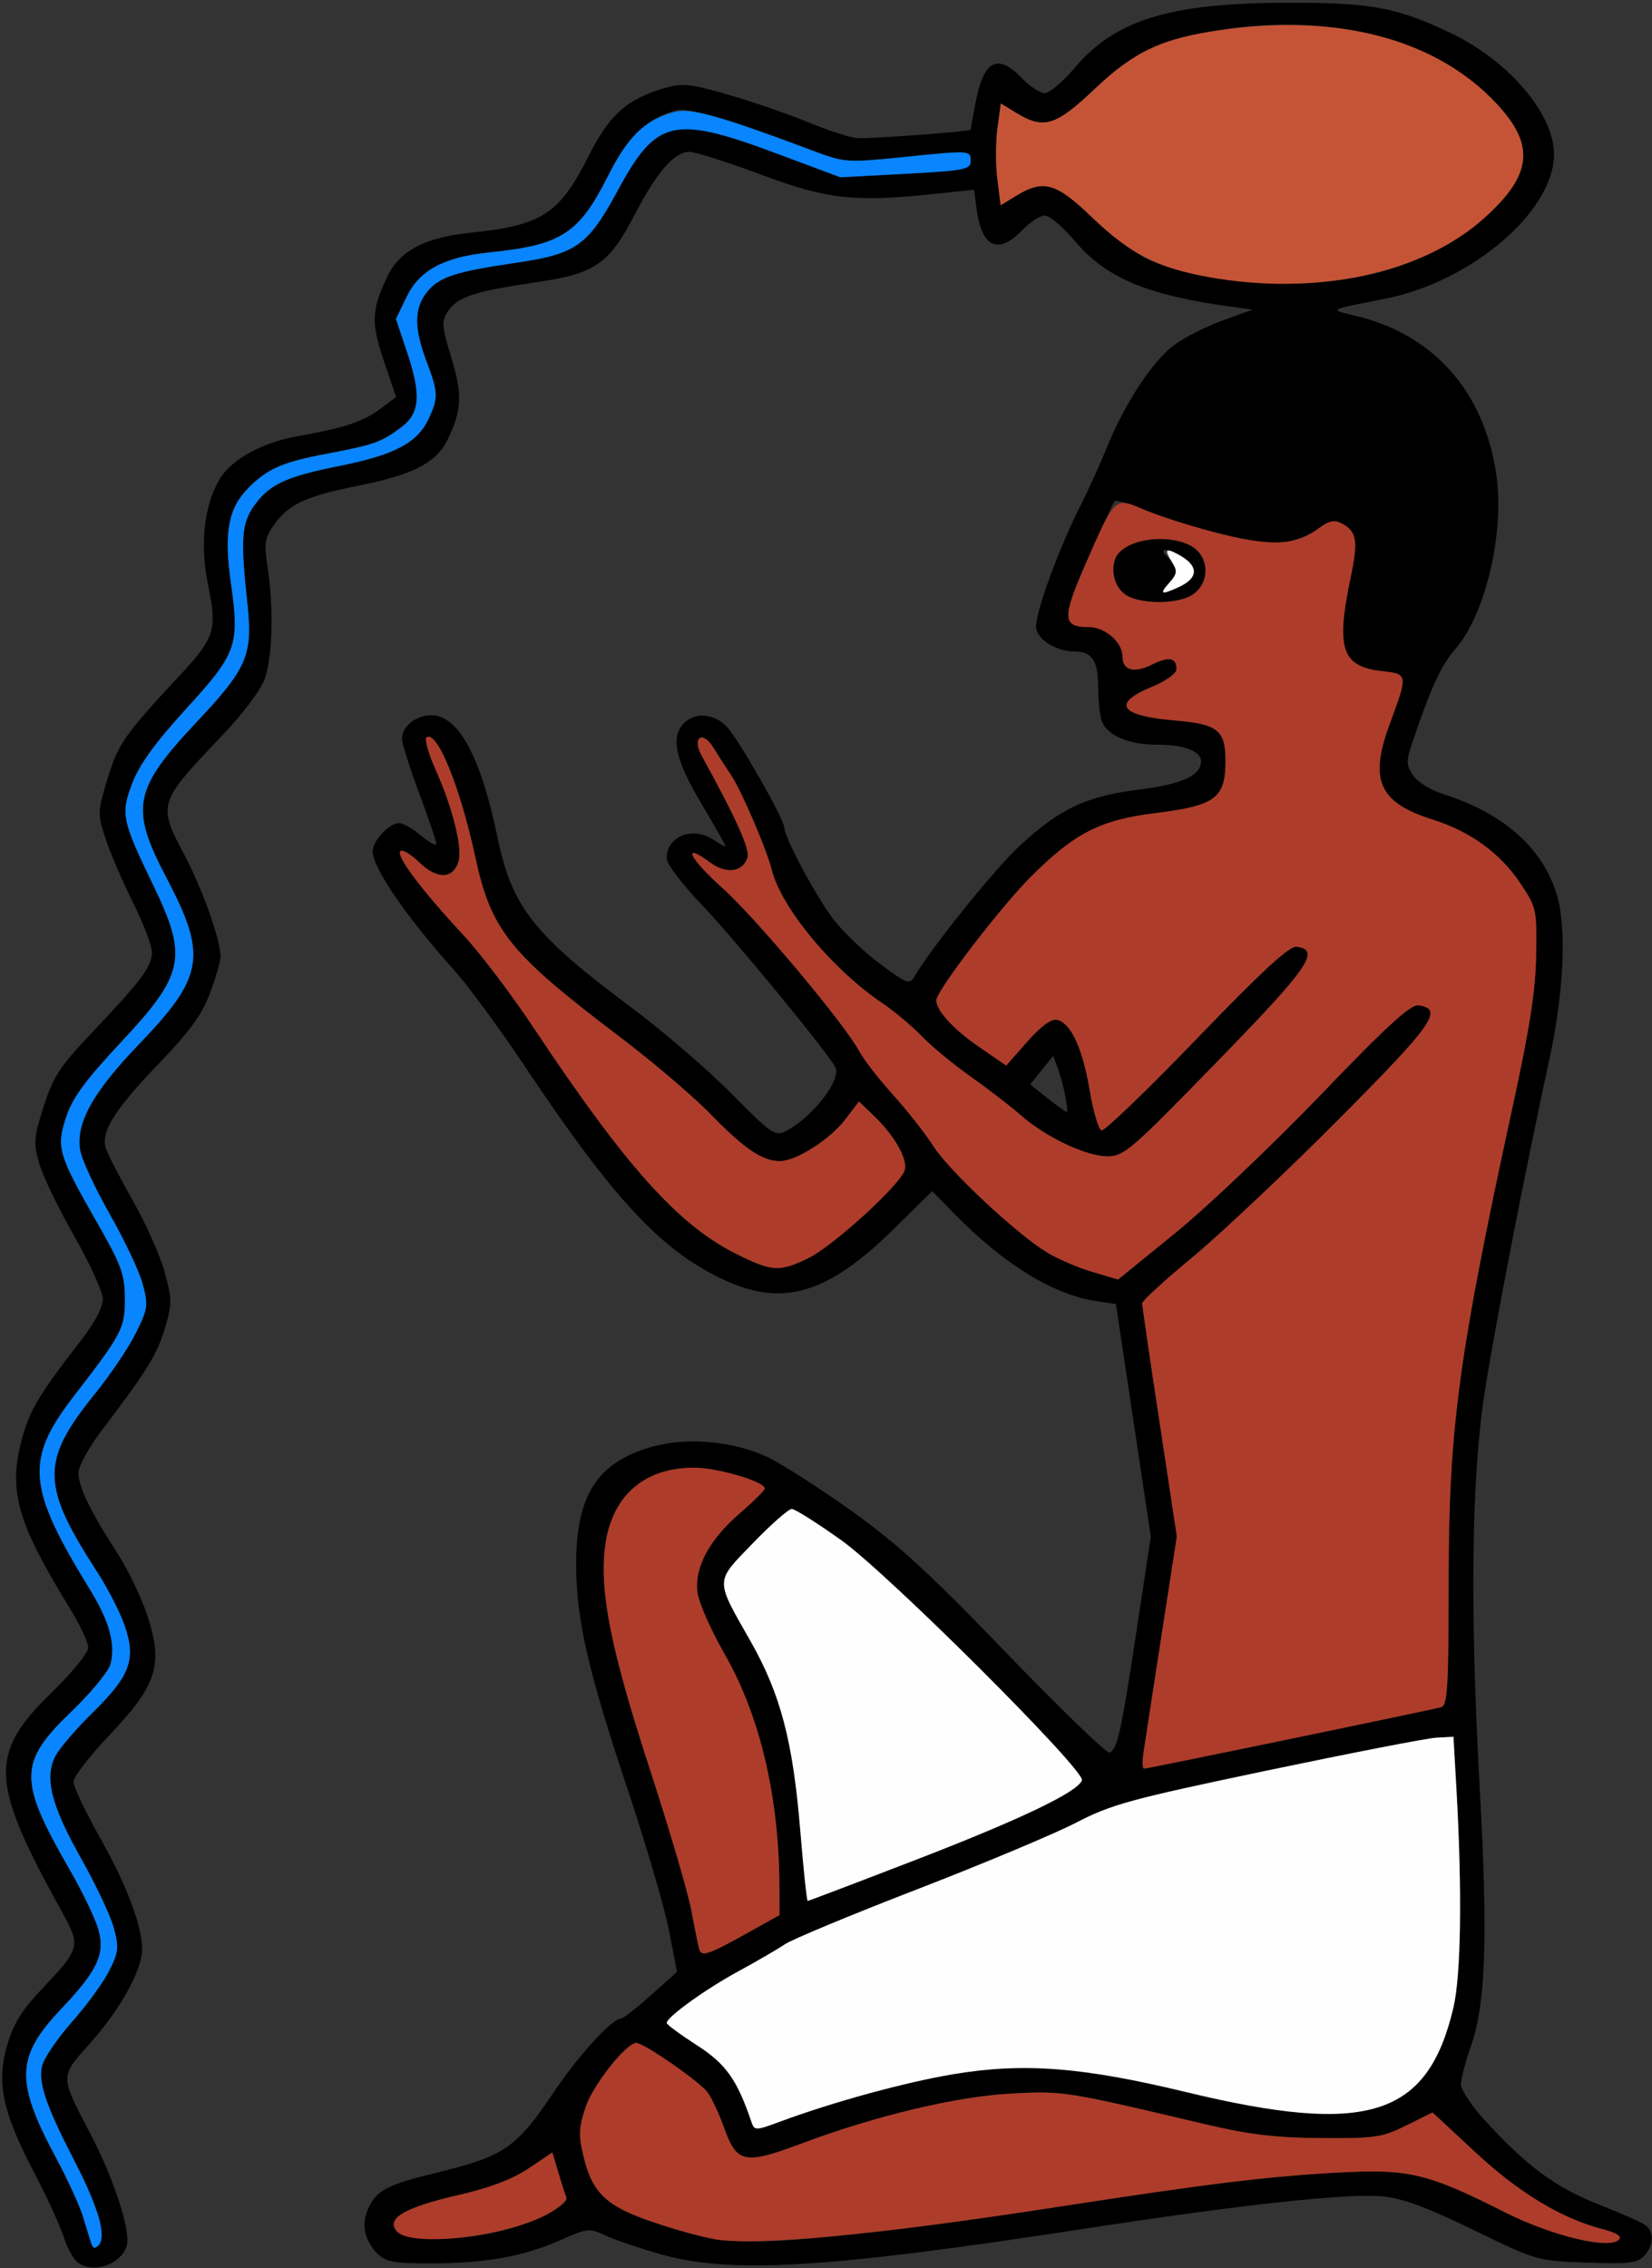 <?xml version="1.0" encoding="UTF-8" standalone="no"?>
<!DOCTYPE svg PUBLIC "-//W3C//DTD SVG 1.1//EN"
"http://www.w3.org/Graphics/SVG/1.1/DTD/svg11.dtd">
<svg width="437px" height="600px"
xmlns="http://www.w3.org/2000/svg" version="1.1">
<rect width="100%" height="100%" fill="#333333" stroke="none"/>
<g transform="translate(0000, 0000) scale(1, 1)">
<path fill="#000000" stroke="none" d="
M 20.49 598.38
C 19.36 597.49 17.70 594.43 16.81 591.58
C 15.91 588.73 12.41 581.12 9.04 574.68
C 0.66 558.69 -0.99 550.94 1.88 541.06
C 3.54 535.35 5.73 531.77 10.94 526.26
C 21.40 515.21 21.47 514.86 16.13 505.22
C -2.70 471.23 -3.00 463.87 13.81 447.55
C 19.11 442.39 23.34 437.20 23.34 435.81
C 23.34 434.44 21.20 429.86 18.60 425.62
C 4.67 403.01 2.20 394.56 5.65 381.24
C 7.75 373.13 10.04 369.25 21.37 354.63
C 25.00 349.96 27.22 345.76 27.21 343.62
C 27.19 341.73 23.77 334.19 19.59 326.88
C 15.42 319.57 11.24 310.90 10.33 307.62
C 8.82 302.24 8.95 300.76 11.59 292.56
C 14.12 284.71 15.87 282.05 24.52 272.94
C 37.44 259.33 40.20 255.63 40.20 251.84
C 40.20 250.15 37.94 244.25 35.19 238.74
C 32.44 233.24 29.18 225.65 27.94 221.88
C 25.77 215.25 25.78 214.79 28.46 205.96
C 31.26 196.73 32.90 194.40 47.60 178.61
C 56.85 168.69 57.50 166.60 55.03 154.69
C 52.84 144.12 53.96 133.81 58.02 126.86
C 61.12 121.57 69.27 117.06 78.83 115.36
C 91.20 113.17 96.02 111.55 100.70 108.08
L 104.79 105.02
L 101.59 95.60
C 98.10 85.32 98.24 81.89 102.55 73.00
C 105.81 66.27 112.48 62.79 124.49 61.56
C 143.33 59.64 148.00 56.60 155.69 41.30
C 161.21 30.34 165.85 26.19 175.84 23.29
C 180.52 21.93 182.54 22.13 192.69 25.06
C 199.05 26.89 208.62 30.19 213.96 32.40
C 219.30 34.61 225.14 36.48 226.93 36.56
C 230.64 36.71 256.75 34.77 256.75 34.33
C 256.75 34.17 257.34 30.96 258.05 27.20
C 260.20 15.89 263.87 13.96 270.37 20.73
C 272.42 22.87 275.12 24.62 276.37 24.62
C 277.62 24.62 281.16 21.64 284.23 18.00
C 294.94 5.31 309.26 0.86 339.74 0.73
C 362.39 0.63 369.23 1.87 383.43 8.58
C 398.99 15.93 411.07 30.01 411.07 40.82
C 411.07 55.90 389.25 74.54 366.33 79.04
C 351.07 82.03 351.43 81.82 358.55 83.52
C 379.07 88.43 392.35 103.23 395.74 124.98
C 398.15 140.48 393.05 162.49 384.90 171.77
C 381.27 175.90 378.50 181.89 373.77 195.90
C 371.92 201.40 371.92 202.25 373.76 205.05
C 374.87 206.75 378.32 208.94 381.43 209.92
C 397.81 215.09 408.24 224.35 411.92 237.01
C 414.48 245.81 413.63 262.94 409.78 280.56
C 403.69 308.44 395.30 351.59 392.70 368.50
C 389.22 391.05 388.81 425.82 391.46 473.56
C 393.61 512.32 393.00 530.18 389.18 541.00
C 387.66 545.25 386.44 549.91 386.47 551.37
C 386.49 552.80 389.27 557.02 392.63 560.70
C 403.83 572.95 411.35 578.54 422.80 583.06
C 428.83 585.43 434.48 587.96 435.38 588.67
C 437.65 590.46 437.40 594.23 434.82 596.81
C 433.01 598.63 430.53 598.90 419.58 598.48
C 406.59 598.00 406.45 597.97 389.67 589.80
C 377.27 583.79 370.92 581.44 365.68 580.96
C 356.28 580.11 328.50 583.13 287.12 589.49
C 218.40 600.06 193.24 601.57 174.50 596.20
C 168.84 594.58 162.30 592.34 159.98 591.24
C 155.96 589.32 155.35 589.39 148.22 592.56
C 138.58 596.85 128.22 598.70 113.88 598.70
C 104.22 598.70 102.04 598.30 99.89 596.15
C 96.20 592.47 95.43 587.94 97.73 583.48
C 99.93 579.24 102.88 577.78 115.41 574.73
C 133.36 570.38 136.55 568.19 146.44 553.48
C 153.25 543.37 161.90 533.94 164.40 533.90
C 164.92 533.88 168.43 531.12 172.21 527.74
L 179.08 521.60
L 176.98 510.67
C 175.81 504.66 170.86 487.75 165.96 473.09
C 155.60 442.10 152.46 428.41 152.41 414.04
C 152.34 395.68 157.86 386.94 172.15 382.78
C 181.44 380.09 193.58 381.07 202.74 385.28
C 206.41 386.97 216.43 393.36 225.00 399.47
C 237.51 408.43 245.63 415.85 266.32 437.33
C 280.50 452.02 292.71 463.83 293.48 463.58
C 295.54 462.89 296.63 457.97 300.71 430.98
L 304.42 406.44
L 299.81 375.69
L 295.19 344.93
L 289.90 344.14
C 278.63 342.45 265.56 334.42 252.64 321.24
L 246.60 315.07
L 236.43 325.08
C 218.90 342.34 206.98 345.86 191.26 338.42
C 174.77 330.63 162.31 317.24 138.83 282.05
C 132.24 272.18 123.84 260.75 120.16 256.65
C 107.54 242.62 98.62 229.61 98.58 225.16
C 98.55 222.44 103.00 217.71 105.58 217.71
C 106.60 217.71 109.22 219.23 111.42 221.07
C 113.62 222.91 115.41 223.87 115.41 223.18
C 115.41 222.51 113.37 216.48 110.87 209.79
C 108.38 203.09 106.35 196.64 106.33 195.45
C 106.33 192.14 109.98 189.20 114.10 189.20
C 121.26 189.20 127.18 200.14 131.63 221.60
C 135.46 239.96 141.16 247.21 167.01 266.50
C 175.36 272.73 187.29 282.98 193.51 289.30
C 203.95 299.87 205.07 300.65 207.78 299.25
C 215.02 295.53 222.82 285.38 220.91 282.14
C 218.03 277.24 193.95 248.01 185.85 239.56
C 180.39 233.87 176.36 228.54 176.36 227.03
C 176.36 221.04 183.45 218.41 189.04 222.32
C 190.62 223.43 191.92 224.10 191.92 223.81
C 191.92 223.53 189.00 218.40 185.43 212.40
C 178.59 200.89 177.33 194.90 180.99 191.24
C 183.95 188.27 189.03 188.75 192.31 192.29
C 195.55 195.78 207.48 216.75 207.48 218.94
C 207.48 221.37 215.32 236.15 220.02 242.59
C 222.47 245.95 228.07 251.40 232.49 254.72
C 239.73 260.16 240.64 260.51 241.82 258.45
C 246.16 250.91 263.00 229.97 269.76 223.71
C 280.41 213.86 287.30 210.62 301.36 208.85
C 312.75 207.41 317.70 205.14 317.70 201.36
C 317.70 198.66 313.23 196.98 306.06 196.98
C 298.18 196.98 292.40 194.33 291.30 190.22
C 290.86 188.59 290.49 184.60 290.48 181.36
C 290.47 174.82 288.81 172.35 284.44 172.35
C 279.76 172.35 274.91 169.56 274.12 166.41
C 273.36 163.43 279.85 145.46 286.22 132.92
C 288.04 129.30 291.09 122.57 292.98 117.93
C 297.63 106.57 304.80 95.68 310.48 91.35
C 313.05 89.38 318.79 86.46 323.24 84.84
L 331.32 81.91
L 324.83 81.01
C 303.12 77.97 292.48 73.43 284.23 63.64
C 281.16 60.00 277.62 57.02 276.37 57.02
C 275.12 57.02 272.42 58.77 270.37 60.91
C 264.12 67.43 259.71 65.47 258.39 55.59
L 257.66 50.19
L 247.16 51.29
C 225.92 53.53 218.79 52.73 201.23 46.16
C 192.45 42.87 183.94 40.17 182.35 40.17
C 178.38 40.17 173.75 45.50 167.89 56.79
C 161.09 69.89 157.44 72.39 141.69 74.68
C 125.58 77.04 120.99 78.56 118.53 82.29
C 116.75 85.02 116.81 86.14 119.38 94.55
C 122.35 104.32 122.18 108.36 118.52 116.06
C 115.55 122.31 109.55 125.49 95.32 128.36
C 80.84 131.26 76.46 133.27 72.55 138.75
C 70.01 142.32 69.82 143.59 70.80 150.10
C 72.40 160.67 72.10 173.49 70.10 179.37
C 69.06 182.45 64.50 188.53 58.42 194.92
C 41.79 212.37 41.68 212.77 48.84 226.26
C 53.50 235.04 58.33 248.59 58.34 252.97
C 58.35 254.19 57.10 258.57 55.55 262.69
C 53.40 268.44 50.26 272.77 42.12 281.22
C 30.33 293.48 26.65 299.30 27.96 303.63
C 28.44 305.20 31.64 311.43 35.09 317.49
C 38.54 323.56 42.34 332.06 43.53 336.40
C 45.52 343.66 45.53 344.84 43.64 351.30
C 41.60 358.22 38.95 362.50 26.91 378.36
C 23.47 382.87 20.75 387.86 20.75 389.61
C 20.75 393.29 23.94 399.85 31.12 410.95
C 33.95 415.33 37.54 422.85 39.10 427.67
C 43.21 440.44 41.46 445.81 28.93 458.99
C 23.72 464.46 19.45 470.01 19.45 471.30
C 19.45 472.60 22.62 479.29 26.49 486.16
C 33.56 498.70 37.62 509.48 37.59 515.68
C 37.57 521.08 31.90 531.38 24.07 540.19
C 15.69 549.65 15.68 548.58 24.21 565.01
C 29.53 575.27 33.66 587.26 33.70 592.55
C 33.74 598.19 25.08 602.01 20.49 598.38
M 26.52 587.83
C 26.04 585.23 23.00 578.01 19.79 571.79
C 12.20 557.08 10.11 551.02 11.10 546.54
C 11.54 544.54 15.11 539.26 19.02 534.83
C 22.94 530.41 27.39 524.29 28.90 521.26
C 31.36 516.35 31.48 515.11 30.11 509.99
C 29.27 506.83 25.38 498.56 21.46 491.62
C 13.49 477.46 11.67 470.16 14.69 464.42
C 15.78 462.38 20.20 457.22 24.53 452.97
C 34.38 443.30 35.98 439.02 33.09 430.32
C 31.93 426.80 28.58 420.25 25.66 415.74
C 10.81 392.85 10.74 386.42 25.10 368.68
C 29.15 363.69 34.00 356.48 35.91 352.65
C 39.12 346.19 39.25 345.28 37.76 339.69
C 36.89 336.39 32.96 328.07 29.05 321.20
C 25.13 314.32 21.60 306.67 21.20 304.20
C 20.03 297.06 24.56 288.91 36.68 276.30
C 53.98 258.30 54.89 252.84 43.99 232.12
C 34.34 213.78 35.30 208.77 51.79 191.22
C 65.47 176.68 66.91 173.34 65.42 159.50
C 63.59 142.69 63.89 138.44 67.21 133.78
C 71.28 128.07 75.53 126.10 90.14 123.17
C 104.35 120.31 110.37 117.12 113.32 110.90
C 115.99 105.28 115.95 103.83 112.82 95.59
C 109.52 86.93 109.54 81.58 112.84 77.38
C 116.06 73.28 120.30 71.87 136.53 69.50
C 152.39 67.18 155.50 64.98 163.38 50.44
C 173.71 31.33 178.08 30.35 206.13 40.85
L 222.27 46.89
L 239.52 45.97
C 255.20 45.12 256.75 44.83 256.75 42.61
C 256.75 39.73 256.78 39.73 238.09 41.64
C 224.40 43.02 223.31 42.96 215.91 40.19
C 193.56 31.80 182.17 28.39 179.03 29.16
C 171.44 31.00 166.10 36.10 160.87 46.48
C 153.18 61.79 148.52 64.82 129.67 66.74
C 117.43 68.00 111.01 71.42 107.55 78.56
L 104.74 84.38
L 107.47 92.50
C 111.53 104.48 111.18 109.31 106.01 113.13
C 100.72 117.05 98.99 117.64 86.30 120.05
C 74.68 122.27 70.87 123.93 65.78 128.99
C 60.40 134.37 59.20 140.81 61.06 154.03
C 63.42 170.73 62.74 172.72 49.25 187.49
C 41.00 196.54 36.88 202.24 34.99 207.19
C 31.90 215.27 32.25 216.98 40.38 233.81
C 49.83 253.33 48.95 257.60 31.64 276.09
C 22.55 285.82 19.18 290.42 17.52 295.44
C 14.83 303.49 15.38 305.34 25.61 323.25
C 32.13 334.67 32.99 336.98 33.03 343.44
C 33.07 351.34 32.37 352.69 19.61 369.21
C 6.55 386.10 7.15 393.40 23.77 420.41
C 28.92 428.79 30.59 434.80 29.24 440.16
C 28.76 442.07 24.08 447.76 18.83 452.81
C 4.84 466.26 4.80 470.92 18.50 494.66
C 21.72 500.23 25.05 507.15 25.93 510.06
C 27.93 516.74 25.95 521.09 16.16 531.42
C 4.18 544.08 3.96 550.51 14.86 570.84
C 17.92 576.54 21.12 583.54 21.98 586.39
C 24.72 595.50 24.63 595.35 26.06 593.91
C 26.86 593.12 27.05 590.60 26.52 587.83
M 233.41 590.16
C 243.05 589.09 263.76 586.24 279.45 583.80
C 319.44 577.62 335.36 575.66 354.01 574.67
C 372.71 573.65 377.60 574.82 398.21 585.23
C 410.48 591.42 425.60 595.06 428.22 592.44
C 429.12 591.55 427.72 590.64 423.86 589.63
C 412.96 586.77 401.86 580.07 390.33 569.35
L 378.95 558.78
L 371.99 562.22
C 365.58 565.39 363.83 565.65 349.47 565.56
C 337.35 565.46 330.62 564.66 319.00 561.93
C 281.74 553.13 281.35 553.06 267.78 553.76
C 253.15 554.51 231.79 559.58 211.85 567.06
C 196.90 572.64 194.93 572.24 191.53 562.81
C 190.26 559.26 188.32 555.08 187.24 553.54
C 185.29 550.77 170.37 540.39 168.32 540.39
C 165.65 540.39 156.87 551.49 154.92 557.35
C 153.11 562.81 153.01 564.80 154.34 570.31
C 156.68 580.10 160.38 583.59 172.79 587.79
C 191.10 593.97 196.92 594.21 233.41 590.16
M 132.01 590.25
C 141.06 588.13 150.72 583.22 149.82 581.21
C 149.50 580.50 148.54 577.54 147.69 574.64
L 146.12 569.35
L 139.85 573.56
C 135.56 576.45 129.69 578.68 121.18 580.64
C 107.07 583.90 102.13 586.78 104.91 590.14
C 107.18 592.86 120.73 592.92 132.01 590.25
M 226.28 554.71
C 258.78 544.95 277.68 544.67 313.81 553.39
C 361.80 564.97 377.65 559.96 384.47 531.03
C 386.48 522.48 386.80 500.35 385.29 473.65
L 384.48 459.40
L 379.94 459.64
C 377.44 459.78 357.32 463.70 335.21 468.32
C 298.96 475.93 293.98 477.28 284.63 482.14
C 278.93 485.09 260.02 493.01 242.63 499.74
C 225.24 506.46 209.49 513.01 207.62 514.29
C 205.75 515.56 200.23 518.77 195.34 521.43
C 186.70 526.11 176.34 533.57 176.37 535.10
C 176.37 535.52 179.96 538.16 184.34 540.98
C 192.07 545.96 194.99 550.08 198.84 561.45
C 199.57 563.59 200.01 563.56 206.47 561.15
C 210.23 559.75 219.15 556.85 226.28 554.71
M 198.08 511.09
L 206.18 506.57
L 206.17 499.18
C 206.14 475.52 201.05 453.85 191.72 437.61
C 188.12 431.34 184.88 424.00 184.51 421.32
C 183.62 414.67 187.57 407.26 195.79 400.20
C 199.36 397.11 202.29 394.21 202.29 393.73
C 202.29 391.89 189.76 388.21 183.54 388.22
C 170.25 388.24 161.72 395.83 160.06 409.14
C 158.56 421.11 161.65 436.52 171.86 467.82
C 177.07 483.86 182.05 500.77 182.90 505.40
C 183.76 510.03 184.69 514.61 184.97 515.57
C 185.56 517.70 187.30 517.10 198.08 511.09
M 242.71 491.77
C 269.98 481.23 285.18 473.95 286.20 470.90
C 287.07 468.29 234.99 416.31 222.62 407.47
C 216.20 402.88 210.28 399.14 209.44 399.14
C 208.59 399.14 203.98 403.21 199.17 408.18
C 189.05 418.65 189.08 417.47 198.56 434.15
C 206.49 448.10 209.77 460.65 211.71 484.34
C 212.54 494.50 213.42 502.81 213.66 502.81
C 213.91 502.81 226.98 497.84 242.71 491.77
M 341.35 459.97
C 362.22 455.65 380.18 451.87 381.24 451.56
C 382.90 451.09 383.19 446.24 383.20 418.26
C 383.22 377.74 385.80 358.67 400.24 292.22
C 404.71 271.65 406.20 261.98 406.35 252.56
C 406.53 240.35 406.44 239.99 401.99 233.39
C 396.71 225.58 388.85 219.90 378.96 216.79
C 364.85 212.35 362.13 206.41 367.51 191.79
C 372.53 178.12 372.57 178.33 365.20 177.47
C 354.96 176.28 353.36 171.38 357.22 153.05
C 359.31 143.09 358.94 140.60 354.99 138.49
C 352.92 137.39 351.61 137.69 348.47 140.01
C 346.32 141.60 342.16 143.17 339.23 143.49
C 333.21 144.17 316.22 140.20 303.67 135.20
C 299.16 133.40 295.20 132.19 294.88 132.53
C 294.55 132.86 291.38 139.70 287.82 147.73
C 280.82 163.56 280.85 165.87 288.03 165.87
C 292.36 165.87 296.95 169.89 296.95 173.69
C 296.95 177.36 300.00 178.15 304.84 175.74
C 309.25 173.55 311.22 173.95 311.22 177.03
C 311.22 178.15 308.43 180.14 304.73 181.67
C 293.92 186.16 296.20 189.36 311.09 190.60
C 322.11 191.52 324.18 193.21 324.18 201.20
C 324.18 211.19 321.58 213.11 305.30 215.13
C 291.01 216.91 284.23 220.39 272.72 231.89
C 264.69 239.91 247.68 262.13 247.68 264.61
C 247.68 267.30 252.24 272.28 258.95 276.89
L 266.16 281.86
L 271.68 275.59
C 275.25 271.53 278.05 269.46 279.55 269.75
C 283.22 270.45 286.36 277.17 288.24 288.32
C 289.19 293.94 290.60 298.74 291.36 299.00
C 292.13 299.26 303.48 288.35 316.57 274.76
C 333.91 256.78 341.09 250.15 342.99 250.41
C 349.46 251.29 346.32 255.84 321.90 280.91
C 299.00 304.44 297.33 305.88 292.84 305.86
C 287.19 305.83 276.44 300.69 269.89 294.89
C 267.30 292.60 261.38 288.05 256.75 284.77
C 252.12 281.49 246.29 276.67 243.79 274.06
C 241.28 271.44 236.62 267.52 233.41 265.36
C 220.11 256.37 206.62 240.09 204.13 230.02
C 202.77 224.55 196.00 208.85 193.28 204.86
C 192.02 203.02 189.98 199.84 188.74 197.81
C 185.86 193.09 182.96 195.05 185.63 199.90
C 194.68 216.35 198.43 224.67 197.74 226.81
C 196.49 230.73 192.11 231.30 187.78 228.10
C 180.16 222.47 182.42 227.13 191.06 234.84
C 199.89 242.73 223.67 271.11 227.34 278.13
C 228.41 280.17 232.43 285.36 236.28 289.63
C 240.12 293.91 244.93 300.04 246.96 303.24
C 251.06 309.68 268.85 326.33 276.89 331.24
C 279.72 332.98 285.13 335.30 288.90 336.41
L 295.76 338.45
L 310.94 326.10
C 319.30 319.32 336.55 302.90 349.31 289.65
C 366.99 271.24 373.15 265.62 375.24 265.92
C 382.02 266.89 379.18 270.93 353.81 296.38
C 340.02 310.24 322.74 326.51 315.43 332.57
C 308.12 338.62 302.14 344.09 302.14 344.73
C 302.14 345.37 304.20 359.51 306.73 376.15
L 311.31 406.39
L 307.21 432.89
C 304.95 447.47 302.83 461.29 302.49 463.61
C 302.14 465.93 302.20 467.82 302.63 467.82
C 303.05 467.82 320.48 464.28 341.35 459.97
M 213.79 332.81
C 220.28 329.68 238.05 313.48 239.29 309.58
C 240.21 306.67 236.65 300.39 231.05 295.04
L 227.21 291.37
L 223.64 296.07
C 219.55 301.41 210.60 307.13 206.32 307.13
C 201.67 307.13 196.96 303.95 188.03 294.78
C 183.40 290.02 172.60 280.82 164.04 274.34
C 134.68 252.09 129.93 246.18 125.71 226.64
C 121.70 208.08 115.67 193.27 112.85 195.01
C 112.22 195.41 113.33 199.36 115.33 203.81
C 119.74 213.63 122.41 224.42 121.28 227.94
C 119.82 232.59 115.59 232.65 110.88 228.09
C 108.54 225.82 106.28 224.53 105.85 225.21
C 104.93 226.70 111.73 235.67 122.68 247.44
C 127.04 252.12 135.44 263.22 141.36 272.14
C 165.41 308.36 179.43 324.01 194.59 331.58
C 204.22 336.40 206.13 336.52 213.79 332.81
M 281.82 289.96
C 281.37 287.64 280.46 284.29 279.80 282.51
L 278.59 279.27
L 275.56 283.05
L 272.51 286.83
L 277.13 290.50
C 279.67 292.52 281.95 294.17 282.18 294.17
C 282.43 294.17 282.26 292.28 281.82 289.96
M 360.22 73.11
C 372.99 70.50 384.42 65.05 392.61 57.69
C 405.83 45.82 406.28 37.78 394.44 25.94
C 378.12 9.64 350.09 2.99 320.15 8.33
C 306.12 10.83 298.95 14.45 289.03 24.01
C 279.41 33.30 276.06 34.28 268.85 29.88
L 264.75 27.38
L 263.86 33.89
C 263.37 37.46 263.35 43.52 263.83 47.34
L 264.70 54.29
L 268.84 51.77
C 276.06 47.37 279.39 48.32 289.03 57.63
C 293.80 62.23 300.57 67.26 304.05 68.80
C 317.78 74.88 342.42 76.77 360.22 73.11"/>
<path fill="#000000" stroke="none" d="
M 298.55 157.80
C 295.31 156.25 293.68 151.89 294.92 148.02
C 296.49 143.08 307.40 140.86 314.43 144.06
C 320.40 146.79 320.37 155.17 314.37 157.90
C 310.32 159.75 302.48 159.69 298.55 157.80
M 311.74 155.33
C 317.27 152.81 317.16 149.55 311.42 146.53
C 307.83 144.63 306.43 145.39 309.25 147.71
C 311.77 149.81 311.74 151.49 309.08 154.43
C 306.59 157.18 307.22 157.39 311.74 155.33"/>
<path fill="#c55436" stroke="none" d="
M 319.55 73.26
C 306.20 70.83 298.81 67.05 289.03 57.63
C 279.39 48.32 276.06 47.37 268.84 51.77
L 264.70 54.29
L 263.83 47.34
C 263.35 43.52 263.37 37.46 263.86 33.89
L 264.75 27.38
L 268.85 29.88
C 276.09 34.29 279.25 33.32 289.61 23.52
C 300.29 13.43 307.49 10.08 323.42 7.88
C 353.49 3.69 378.56 10.07 394.44 25.94
C 406.28 37.78 405.83 45.82 392.61 57.69
C 376.22 72.41 348.01 78.43 319.55 73.26"/>
<path fill="#0885ff" stroke="none" d="
M 24.13 593.42
C 23.81 592.41 22.84 589.24 21.98 586.39
C 21.12 583.54 17.92 576.54 14.86 570.84
C 3.96 550.51 4.18 544.08 16.16 531.42
C 25.95 521.09 27.93 516.74 25.93 510.06
C 25.05 507.15 21.72 500.23 18.50 494.66
C 4.80 470.92 4.84 466.26 18.83 452.81
C 24.08 447.76 28.76 442.07 29.24 440.16
C 30.59 434.80 28.92 428.79 23.77 420.41
C 7.15 393.40 6.55 386.10 19.61 369.21
C 32.37 352.69 33.07 351.34 33.03 343.44
C 32.99 336.98 32.13 334.67 25.61 323.25
C 15.38 305.34 14.83 303.49 17.52 295.44
C 19.18 290.42 22.55 285.82 31.64 276.09
C 48.95 257.60 49.83 253.33 40.38 233.81
C 32.25 216.98 31.90 215.27 34.99 207.19
C 36.88 202.24 41.00 196.54 49.25 187.49
C 62.74 172.72 63.42 170.73 61.06 154.03
C 59.20 140.81 60.40 134.37 65.78 128.99
C 70.87 123.93 74.68 122.27 86.30 120.05
C 98.99 117.64 100.72 117.05 106.01 113.13
C 111.18 109.31 111.53 104.48 107.47 92.50
L 104.74 84.38
L 107.55 78.56
C 111.01 71.42 117.43 68.00 129.67 66.74
C 148.49 64.82 153.18 61.79 160.82 46.60
C 166.12 36.06 170.52 31.79 178.24 29.66
C 182.67 28.43 190.14 30.52 215.91 40.19
C 223.31 42.96 224.40 43.02 238.09 41.64
C 256.78 39.73 256.75 39.73 256.75 42.61
C 256.75 44.83 255.20 45.12 239.52 45.97
L 222.27 46.89
L 206.13 40.85
C 178.08 30.35 173.71 31.33 163.38 50.44
C 155.50 64.98 152.39 67.18 136.53 69.50
C 120.30 71.87 116.06 73.28 112.84 77.38
C 109.54 81.58 109.52 86.93 112.82 95.59
C 115.95 103.83 115.99 105.28 113.32 110.90
C 110.37 117.12 104.35 120.31 90.14 123.17
C 75.53 126.10 71.28 128.07 67.21 133.78
C 63.89 138.44 63.59 142.69 65.42 159.50
C 66.91 173.34 65.47 176.68 51.79 191.22
C 35.30 208.77 34.34 213.78 43.99 232.12
C 54.89 252.84 53.98 258.30 36.68 276.30
C 24.56 288.91 20.03 297.06 21.20 304.20
C 21.60 306.67 25.13 314.32 29.05 321.20
C 32.96 328.07 36.89 336.39 37.76 339.69
C 39.25 345.28 39.12 346.19 35.91 352.65
C 34.00 356.48 29.15 363.69 25.10 368.68
C 10.74 386.42 10.81 392.85 25.66 415.74
C 28.58 420.25 31.93 426.80 33.09 430.32
C 35.98 439.02 34.38 443.30 24.53 452.97
C 20.20 457.22 15.78 462.38 14.69 464.42
C 11.67 470.16 13.49 477.46 21.46 491.62
C 25.38 498.56 29.27 506.83 30.11 509.99
C 31.48 515.11 31.36 516.35 28.90 521.26
C 27.39 524.29 22.94 530.41 19.02 534.83
C 15.11 539.26 11.54 544.54 11.10 546.54
C 10.11 551.02 12.20 557.08 19.79 571.79
C 26.05 583.90 28.27 591.71 26.06 593.91
C 25.14 594.83 24.53 594.69 24.13 593.42"/>
<path fill="#ae3c2a" stroke="none" d="
M 189.32 592.35
C 186.12 591.84 178.68 589.78 172.79 587.79
C 160.38 583.59 156.68 580.10 154.34 570.31
C 153.01 564.80 153.11 562.81 154.92 557.35
C 156.87 551.49 165.65 540.39 168.32 540.39
C 170.37 540.39 185.29 550.77 187.24 553.54
C 188.32 555.08 190.26 559.26 191.53 562.81
C 194.93 572.24 196.90 572.64 211.85 567.06
C 231.79 559.58 253.15 554.51 267.78 553.76
C 281.35 553.06 281.74 553.13 319.00 561.93
C 330.62 564.66 337.35 565.46 349.47 565.56
C 363.83 565.65 365.58 565.39 371.99 562.22
L 378.95 558.78
L 390.33 569.35
C 401.86 580.07 412.96 586.77 423.86 589.63
C 427.72 590.64 429.12 591.55 428.22 592.44
C 425.60 595.06 410.48 591.42 398.21 585.23
C 377.60 574.82 372.71 573.65 354.01 574.67
C 335.36 575.66 319.44 577.62 279.45 583.80
C 232.39 591.08 200.22 594.14 189.32 592.35"/>
<path fill="#ae3c2a" stroke="none" d="
M 104.91 590.14
C 102.13 586.78 107.07 583.90 121.18 580.64
C 129.69 578.68 135.56 576.45 139.85 573.56
L 146.12 569.35
L 147.69 574.64
C 148.54 577.54 149.50 580.50 149.82 581.21
C 150.14 581.92 148.10 583.81 145.29 585.42
C 134.39 591.64 108.65 594.65 104.91 590.14"/>
<path fill="#ae3c2a" stroke="none" d="
M 184.97 515.57
C 184.69 514.61 183.76 510.03 182.90 505.40
C 182.05 500.77 177.07 483.86 171.86 467.82
C 161.65 436.52 158.56 421.11 160.06 409.14
C 161.72 395.83 170.25 388.24 183.54 388.22
C 189.76 388.21 202.29 391.89 202.29 393.73
C 202.29 394.21 199.36 397.11 195.79 400.20
C 187.57 407.26 183.62 414.67 184.51 421.32
C 184.88 424.00 188.12 431.34 191.72 437.61
C 201.05 453.85 206.14 475.52 206.17 499.18
L 206.18 506.57
L 198.08 511.09
C 187.30 517.10 185.56 517.70 184.97 515.57"/>
<path fill="#ae3c2a" stroke="none" d="
M 302.49 463.61
C 302.83 461.29 304.95 447.47 307.21 432.89
L 311.31 406.39
L 306.73 376.15
C 304.20 359.51 302.14 345.37 302.14 344.73
C 302.14 344.09 308.12 338.62 315.43 332.57
C 322.74 326.51 340.02 310.24 353.81 296.38
C 379.18 270.93 382.02 266.89 375.24 265.92
C 373.15 265.62 366.99 271.24 349.31 289.65
C 336.55 302.90 319.30 319.32 310.94 326.10
L 295.76 338.45
L 288.90 336.41
C 285.13 335.30 279.72 332.98 276.89 331.24
C 268.85 326.33 251.06 309.68 246.96 303.24
C 244.93 300.04 240.12 293.91 236.28 289.63
C 232.43 285.36 228.41 280.17 227.34 278.13
C 223.67 271.11 199.89 242.73 191.06 234.84
C 182.42 227.13 180.16 222.47 187.78 228.10
C 192.11 231.30 196.49 230.73 197.74 226.81
C 198.43 224.67 194.68 216.35 185.63 199.90
C 182.96 195.05 185.86 193.09 188.74 197.81
C 189.98 199.84 192.02 203.02 193.28 204.86
C 196.00 208.85 202.77 224.55 204.13 230.02
C 206.62 240.09 220.11 256.37 233.41 265.36
C 236.62 267.52 241.28 271.44 243.79 274.06
C 246.29 276.67 252.12 281.49 256.75 284.77
C 261.38 288.05 267.30 292.60 269.89 294.89
C 276.44 300.69 287.19 305.83 292.84 305.86
C 297.33 305.88 299.00 304.44 321.90 280.91
C 346.32 255.84 349.46 251.29 342.99 250.41
C 341.09 250.15 333.91 256.78 316.57 274.76
C 303.48 288.35 292.13 299.26 291.36 299.00
C 290.60 298.74 289.19 293.94 288.24 288.32
C 286.36 277.17 283.22 270.45 279.55 269.75
C 278.05 269.46 275.25 271.53 271.68 275.59
L 266.16 281.86
L 258.95 276.89
C 252.24 272.28 247.68 267.30 247.68 264.61
C 247.68 262.13 264.69 239.91 272.72 231.89
C 284.23 220.39 291.01 216.91 305.30 215.13
C 321.58 213.11 324.18 211.19 324.18 201.20
C 324.18 193.21 322.11 191.52 311.09 190.60
C 296.20 189.36 293.92 186.16 304.73 181.67
C 308.43 180.14 311.22 178.15 311.22 177.03
C 311.22 173.95 309.25 173.55 304.84 175.74
C 300.00 178.15 296.95 177.36 296.95 173.69
C 296.95 169.89 292.36 165.87 288.03 165.87
C 280.98 165.87 280.87 163.54 287.28 148.90
C 294.89 131.49 294.94 131.44 302.37 134.72
C 305.63 136.16 314.02 138.87 321.03 140.73
C 335.58 144.60 342.51 144.41 348.47 140.01
C 351.61 137.69 352.92 137.39 354.99 138.49
C 358.94 140.60 359.31 143.09 357.22 153.05
C 353.36 171.38 354.96 176.28 365.20 177.47
C 372.57 178.33 372.53 178.12 367.51 191.79
C 362.13 206.41 364.85 212.35 378.96 216.79
C 388.85 219.90 396.71 225.58 401.99 233.39
C 406.44 239.99 406.53 240.35 406.35 252.56
C 406.20 261.98 404.71 271.65 400.24 292.22
C 385.80 358.67 383.22 377.74 383.20 418.26
C 383.19 446.24 382.90 451.09 381.24 451.56
C 378.67 452.29 303.62 467.82 302.63 467.82
C 302.20 467.82 302.14 465.93 302.49 463.61
M 314.37 157.90
C 320.37 155.17 320.40 146.79 314.43 144.06
C 307.40 140.86 296.49 143.08 294.92 148.02
C 293.68 151.89 295.31 156.25 298.55 157.80
C 302.48 159.69 310.32 159.75 314.37 157.90"/>
<path fill="#ae3c2a" stroke="none" d="
M 194.59 331.58
C 179.43 324.01 165.41 308.36 141.36 272.14
C 135.44 263.22 127.04 252.12 122.68 247.44
C 111.73 235.67 104.93 226.70 105.85 225.21
C 106.28 224.53 108.54 225.82 110.88 228.09
C 115.59 232.65 119.82 232.59 121.28 227.94
C 122.41 224.42 119.74 213.63 115.33 203.81
C 113.33 199.36 112.22 195.41 112.85 195.01
C 115.67 193.27 121.70 208.08 125.71 226.64
C 129.93 246.18 134.68 252.09 164.04 274.34
C 172.60 280.82 183.40 290.02 188.03 294.78
C 196.96 303.95 201.67 307.13 206.32 307.13
C 210.60 307.13 219.55 301.41 223.64 296.07
L 227.21 291.37
L 231.05 295.04
C 236.65 300.39 240.21 306.67 239.29 309.58
C 238.05 313.48 220.28 329.68 213.79 332.81
C 206.13 336.52 204.22 336.40 194.59 331.58"/>
<path fill="#fefefe" stroke="none" d="
M 198.84 561.45
C 194.99 550.08 192.07 545.96 184.34 540.98
C 179.96 538.16 176.37 535.52 176.37 535.10
C 176.34 533.57 186.70 526.11 195.34 521.43
C 200.23 518.77 205.75 515.56 207.62 514.29
C 209.49 513.01 225.24 506.46 242.63 499.74
C 260.02 493.01 278.93 485.09 284.63 482.14
C 293.98 477.28 298.96 475.93 335.21 468.32
C 357.32 463.70 377.44 459.78 379.94 459.64
L 384.48 459.40
L 385.29 473.65
C 386.80 500.35 386.48 522.48 384.47 531.03
C 377.65 559.96 361.80 564.97 313.81 553.39
C 286.02 546.69 270.85 545.52 252.02 548.68
C 239.46 550.78 219.91 556.13 206.47 561.15
C 200.01 563.56 199.57 563.59 198.84 561.45"/>
<path fill="#fefefe" stroke="none" d="
M 211.71 484.34
C 209.77 460.65 206.49 448.10 198.56 434.15
C 189.08 417.47 189.05 418.65 199.17 408.18
C 203.98 403.21 208.59 399.14 209.44 399.14
C 210.28 399.14 216.20 402.88 222.62 407.47
C 234.99 416.31 287.07 468.29 286.20 470.90
C 285.18 473.95 269.98 481.23 242.71 491.77
C 226.98 497.84 213.91 502.81 213.66 502.81
C 213.42 502.81 212.54 494.50 211.71 484.34"/>
<path fill="#fefefe" stroke="none" d="
M 309.34 154.13
C 311.32 151.94 311.48 151.04 310.19 148.98
C 307.94 145.37 308.23 144.84 311.54 146.58
C 317.16 149.55 317.23 152.83 311.74 155.33
C 307.12 157.44 306.59 157.17 309.34 154.13"/>
</g>
</svg>
